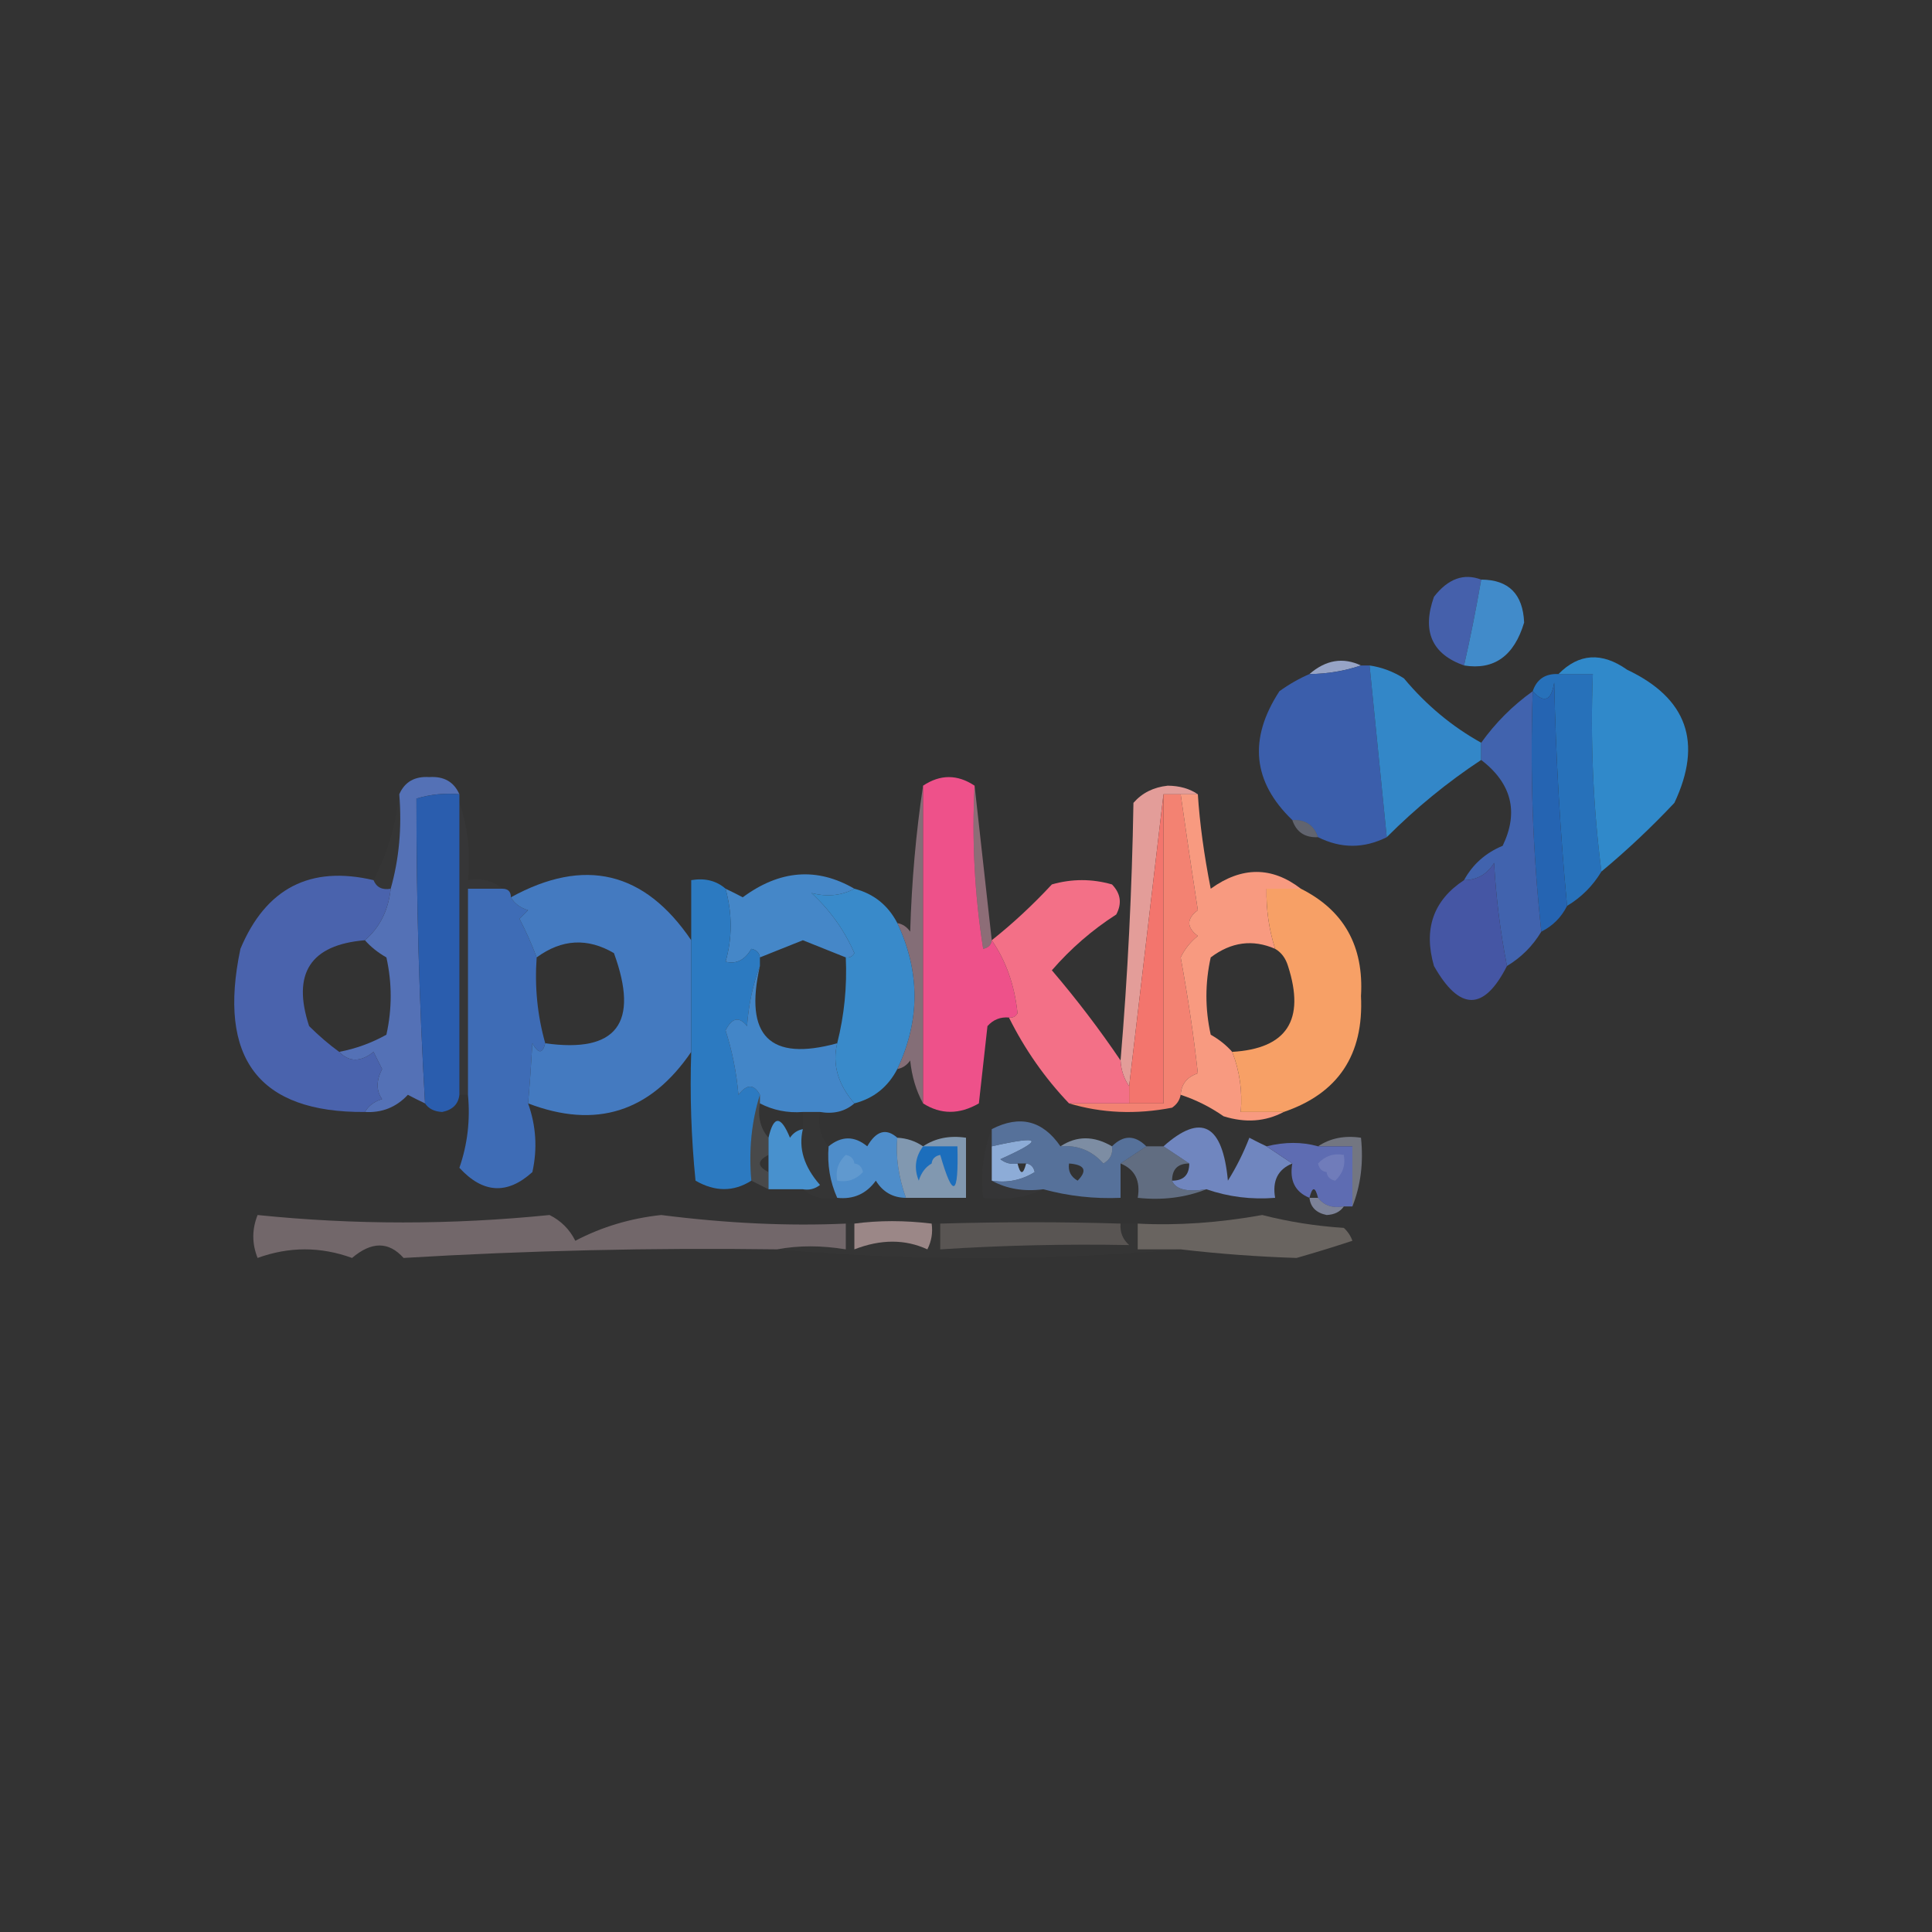 <?xml version="1.0" encoding="UTF-8"?>
<!DOCTYPE svg PUBLIC "-//W3C//DTD SVG 1.1//EN" "http://www.w3.org/Graphics/SVG/1.1/DTD/svg11.dtd">
<svg xmlns="http://www.w3.org/2000/svg" version="1.1" width="225px" height="225px" style="shape-rendering:geometricPrecision; text-rendering:geometricPrecision; image-rendering:optimizeQuality; fill-rule:evenodd; clip-rule:evenodd" xmlns:xlink="http://www.w3.org/1999/xlink">
<rect width="100%" height="100%" fill="#333333" stroke="none"/>
<g><path style="opacity:1" fill="#4560ab" d="M 172.5,67.5 C 171.903,70.941 171.237,74.275 170.5,77.5C 166.746,76.172 165.579,73.506 167,69.5C 168.637,67.394 170.47,66.728 172.5,67.5 Z"/></g>
<g><path style="opacity:1" fill="#418bca" d="M 172.5,67.5 C 175.695,67.513 177.362,69.18 177.5,72.5C 176.335,76.397 174.001,78.064 170.5,77.5C 171.237,74.275 171.903,70.941 172.5,67.5 Z"/></g>
<g><path style="opacity:0.898" fill="#a3b1d7" d="M 158.5,77.5 C 156.565,78.15 154.565,78.483 152.5,78.5C 154.402,76.849 156.402,76.516 158.5,77.5 Z"/></g>
<g><path style="opacity:1" fill="#3b5eab" d="M 158.5,77.5 C 158.833,77.5 159.167,77.5 159.5,77.5C 160.167,84.167 160.833,90.833 161.5,97.5C 158.833,98.833 156.167,98.833 153.5,97.5C 153.027,96.094 152.027,95.427 150.5,95.5C 145.877,91.055 145.377,86.055 149,80.5C 150.113,79.695 151.279,79.028 152.5,78.5C 154.565,78.483 156.565,78.15 158.5,77.5 Z"/></g>
<g><path style="opacity:1" fill="#2771ba" d="M 181.5,78.5 C 182.833,78.5 184.167,78.5 185.5,78.5C 185.201,86.253 185.534,93.92 186.5,101.5C 185.5,103.167 184.167,104.5 182.5,105.5C 181.695,96.911 181.195,88.244 181,79.5C 180.658,81.619 179.825,81.953 178.5,80.5C 178.973,79.094 179.973,78.427 181.5,78.5 Z"/></g>
<g><path style="opacity:1" fill="#3089ca" d="M 186.5,101.5 C 185.534,93.92 185.201,86.253 185.5,78.5C 184.167,78.5 182.833,78.5 181.5,78.5C 183.878,76.082 186.545,75.915 189.5,78C 196.48,81.309 198.314,86.475 195,93.5C 192.297,96.371 189.464,99.038 186.5,101.5 Z"/></g>
<g><path style="opacity:1" fill="#3387c8" d="M 159.5,77.5 C 160.922,77.709 162.255,78.209 163.5,79C 166.101,82.112 169.101,84.612 172.5,86.5C 172.5,87.167 172.5,87.833 172.5,88.5C 168.562,91.099 164.895,94.099 161.5,97.5C 160.833,90.833 160.167,84.167 159.5,77.5 Z"/></g>
<g><path style="opacity:1" fill="#2564b2" d="M 182.5,105.5 C 181.833,106.833 180.833,107.833 179.5,108.5C 178.506,99.348 178.173,90.015 178.5,80.5C 179.825,81.953 180.658,81.619 181,79.5C 181.195,88.244 181.695,96.911 182.5,105.5 Z"/></g>
<g><path style="opacity:1" fill="#4163ae" d="M 178.5,80.5 C 178.173,90.015 178.506,99.348 179.5,108.5C 178.5,110.167 177.167,111.5 175.5,112.5C 174.733,108.585 174.233,104.585 174,100.5C 173.184,101.823 172.017,102.489 170.5,102.5C 171.508,100.661 173.008,99.328 175,98.5C 176.89,94.579 176.057,91.246 172.5,88.5C 172.5,87.833 172.5,87.167 172.5,86.5C 174.167,84.167 176.167,82.167 178.5,80.5 Z"/></g>
<g><path style="opacity:0.014" fill="#f6f6f9" d="M 46.5,92.5 C 46.815,96.371 46.482,100.038 45.5,103.5C 44.508,103.672 43.842,103.338 43.5,102.5C 45.119,99.452 46.119,96.119 46.5,92.5 Z"/></g>
<g><path style="opacity:1" fill="#5471b6" d="M 53.5,92.5 C 51.801,92.34 50.134,92.507 48.5,93C 48.487,104.788 48.82,116.621 49.5,128.5C 48.85,128.196 48.184,127.863 47.5,127.5C 46.15,128.95 44.483,129.617 42.5,129.5C 42.917,128.778 43.584,128.278 44.5,128C 43.802,127.029 43.802,125.863 44.5,124.5C 44.167,123.833 43.833,123.167 43.5,122.5C 42.005,123.705 40.672,123.705 39.5,122.5C 41.441,122.131 43.275,121.464 45,120.5C 45.667,117.5 45.667,114.5 45,111.5C 44.005,110.934 43.172,110.267 42.5,109.5C 44.231,108.015 45.231,106.015 45.5,103.5C 46.482,100.038 46.815,96.371 46.5,92.5C 47.134,91.053 48.301,90.387 50,90.5C 51.699,90.387 52.866,91.053 53.5,92.5 Z"/></g>
<g><path style="opacity:0.999" fill="#2a5dae" d="M 53.5,92.5 C 53.5,92.833 53.5,93.167 53.5,93.5C 53.5,104.833 53.5,116.167 53.5,127.5C 53.38,128.586 52.713,129.253 51.5,129.5C 50.584,129.457 49.917,129.124 49.5,128.5C 48.82,116.621 48.487,104.788 48.5,93C 50.134,92.507 51.801,92.34 53.5,92.5 Z"/></g>
<g><path style="opacity:0.424" fill="#f2c0d4" d="M 107.5,91.5 C 107.5,103.833 107.5,116.167 107.5,128.5C 106.698,127.048 106.198,125.382 106,123.5C 105.617,124.056 105.117,124.389 104.5,124.5C 107.167,118.833 107.167,113.167 104.5,107.5C 105.117,107.611 105.617,107.944 106,108.5C 106.173,102.652 106.673,96.985 107.5,91.5 Z"/></g>
<g><path style="opacity:0.998" fill="#ee518a" d="M 113.5,91.5 C 113.17,97.868 113.504,104.202 114.5,110.5C 115.107,110.376 115.44,110.043 115.5,109.5C 117.162,111.912 118.162,114.746 118.5,118C 118.272,118.399 117.938,118.565 117.5,118.5C 116.504,118.414 115.671,118.748 115,119.5C 114.667,122.5 114.333,125.5 114,128.5C 111.726,129.811 109.56,129.811 107.5,128.5C 107.5,116.167 107.5,103.833 107.5,91.5C 109.5,90.167 111.5,90.167 113.5,91.5 Z"/></g>
<g><path style="opacity:0.887" fill="#f9aaa6" d="M 139.5,92.5 C 138.833,92.5 138.167,92.5 137.5,92.5C 136.833,92.5 136.167,92.5 135.5,92.5C 134.167,103.833 132.833,115.167 131.5,126.5C 130.89,125.609 130.557,124.609 130.5,123.5C 131.33,113.675 131.83,103.675 132,93.5C 133.009,92.342 134.342,91.675 136,91.5C 137.385,91.514 138.551,91.848 139.5,92.5 Z"/></g>
<g><path style="opacity:0.999" fill="#f3756d" d="M 135.5,92.5 C 135.5,104.5 135.5,116.5 135.5,128.5C 134.167,128.5 132.833,128.5 131.5,128.5C 131.5,127.833 131.5,127.167 131.5,126.5C 132.833,115.167 134.167,103.833 135.5,92.5 Z"/></g>
<g><path style="opacity:0.999" fill="#f38272" d="M 135.5,92.5 C 136.167,92.5 136.833,92.5 137.5,92.5C 138.139,97.003 138.806,101.503 139.5,106C 138.167,107 138.167,108 139.5,109C 138.643,109.689 137.977,110.522 137.5,111.5C 138.368,116.228 139.035,120.728 139.5,125C 138.244,125.417 137.577,126.25 137.5,127.5C 137.389,128.117 137.056,128.617 136.5,129C 132.311,129.812 128.311,129.645 124.5,128.5C 126.833,128.5 129.167,128.5 131.5,128.5C 132.833,128.5 134.167,128.5 135.5,128.5C 135.5,116.5 135.5,104.5 135.5,92.5 Z"/></g>
<g><path style="opacity:0.997" fill="#f89a80" d="M 137.5,92.5 C 138.167,92.5 138.833,92.5 139.5,92.5C 139.717,95.864 140.217,99.531 141,103.5C 144.618,100.895 148.118,100.895 151.5,103.5C 150.167,103.5 148.833,103.5 147.5,103.5C 147.448,105.903 147.781,108.236 148.5,110.5C 145.887,109.364 143.387,109.698 141,111.5C 140.333,114.5 140.333,117.5 141,120.5C 141.995,121.066 142.828,121.733 143.5,122.5C 144.369,124.717 144.702,127.05 144.5,129.5C 146.167,129.5 147.833,129.5 149.5,129.5C 147.372,130.629 145.039,130.796 142.5,130C 140.922,128.906 139.255,128.072 137.5,127.5C 137.577,126.25 138.244,125.417 139.5,125C 139.035,120.728 138.368,116.228 137.5,111.5C 137.977,110.522 138.643,109.689 139.5,109C 138.167,108 138.167,107 139.5,106C 138.806,101.503 138.139,97.003 137.5,92.5 Z"/></g>
<g><path style="opacity:0.02" fill="#f8f7fa" d="M 53.5,93.5 C 54.477,96.287 54.81,99.287 54.5,102.5C 56.099,102.232 57.432,102.566 58.5,103.5C 57.167,103.5 55.833,103.5 54.5,103.5C 54.5,111.5 54.5,119.5 54.5,127.5C 54.167,127.5 53.833,127.5 53.5,127.5C 53.5,116.167 53.5,104.833 53.5,93.5 Z"/></g>
<g><path style="opacity:0.456" fill="#f7b2c8" d="M 113.5,91.5 C 114.167,97.5 114.833,103.5 115.5,109.5C 115.44,110.043 115.107,110.376 114.5,110.5C 113.504,104.202 113.17,97.868 113.5,91.5 Z"/></g>
<g><path style="opacity:0.361" fill="#b3b9d8" d="M 150.5,95.5 C 152.027,95.427 153.027,96.094 153.5,97.5C 151.973,97.573 150.973,96.906 150.5,95.5 Z"/></g>
<g><path style="opacity:1" fill="#4a63ad" d="M 43.5,102.5 C 43.842,103.338 44.508,103.672 45.5,103.5C 45.231,106.015 44.231,108.015 42.5,109.5C 36.151,110.027 33.984,113.361 36,119.5C 37.145,120.636 38.312,121.636 39.5,122.5C 40.672,123.705 42.005,123.705 43.5,122.5C 43.833,123.167 44.167,123.833 44.5,124.5C 43.802,125.863 43.802,127.029 44.5,128C 43.584,128.278 42.917,128.778 42.5,129.5C 30.145,129.593 25.311,123.26 28,110.5C 30.962,103.436 36.128,100.77 43.5,102.5 Z"/></g>
<g><path style="opacity:1" fill="#4587c8" d="M 99.5,103.5 C 97.987,104.309 96.32,104.476 94.5,104C 96.658,105.983 98.325,108.317 99.5,111C 99.272,111.399 98.938,111.565 98.5,111.5C 96.862,110.841 95.195,110.174 93.5,109.5C 91.805,110.174 90.138,110.841 88.5,111.5C 88.44,110.957 88.107,110.624 87.5,110.5C 86.743,111.811 85.743,112.311 84.5,112C 85.291,109.25 85.291,106.417 84.5,103.5C 85.15,103.804 85.817,104.137 86.5,104.5C 90.819,101.307 95.152,100.973 99.5,103.5 Z"/></g>
<g><path style="opacity:1" fill="#398aca" d="M 99.5,103.5 C 101.749,104.08 103.415,105.413 104.5,107.5C 107.167,113.167 107.167,118.833 104.5,124.5C 103.415,126.587 101.749,127.92 99.5,128.5C 97.577,126.273 96.91,123.94 97.5,121.5C 98.324,118.236 98.658,114.902 98.5,111.5C 98.938,111.565 99.272,111.399 99.5,111C 98.325,108.317 96.658,105.983 94.5,104C 96.32,104.476 97.987,104.309 99.5,103.5 Z"/></g>
<g><path style="opacity:1" fill="#4556a4" d="M 175.5,112.5 C 172.82,117.772 169.987,117.772 167,112.5C 165.756,108.191 166.923,104.858 170.5,102.5C 172.017,102.489 173.184,101.823 174,100.5C 174.233,104.585 174.733,108.585 175.5,112.5 Z"/></g>
<g><path style="opacity:1" fill="#3e6cb6" d="M 58.5,103.5 C 59.167,103.5 59.5,103.833 59.5,104.5C 59.917,105.222 60.584,105.722 61.5,106C 61.167,106.333 60.833,106.667 60.5,107C 61.267,108.47 61.933,109.97 62.5,111.5C 62.253,114.939 62.586,118.272 63.5,121.5C 63.19,122.738 62.69,122.738 62,121.5C 61.856,124.025 61.69,126.358 61.5,128.5C 62.435,131.113 62.602,133.779 62,136.5C 59.073,139.156 56.24,138.99 53.5,136C 54.444,133.281 54.777,130.448 54.5,127.5C 54.5,119.5 54.5,111.5 54.5,103.5C 55.833,103.5 57.167,103.5 58.5,103.5 Z"/></g>
<g><path style="opacity:1" fill="#447ac0" d="M 80.5,109.5 C 80.5,113.833 80.5,118.167 80.5,122.5C 75.725,129.52 69.392,131.52 61.5,128.5C 61.69,126.358 61.856,124.025 62,121.5C 62.69,122.738 63.19,122.738 63.5,121.5C 71.814,122.665 74.481,119.165 71.5,111C 68.421,109.195 65.421,109.361 62.5,111.5C 61.933,109.97 61.267,108.47 60.5,107C 60.833,106.667 61.167,106.333 61.5,106C 60.584,105.722 59.917,105.222 59.5,104.5C 68.055,99.798 75.055,101.465 80.5,109.5 Z"/></g>
<g><path style="opacity:1" fill="#2c7ac1" d="M 84.5,103.5 C 85.291,106.417 85.291,109.25 84.5,112C 85.743,112.311 86.743,111.811 87.5,110.5C 88.107,110.624 88.44,110.957 88.5,111.5C 88.5,111.833 88.5,112.167 88.5,112.5C 87.686,114.631 87.186,116.964 87,119.5C 86.086,118.346 85.253,118.513 84.5,120C 85.274,122.405 85.774,124.905 86,127.5C 86.977,126.226 87.811,126.226 88.5,127.5C 87.521,130.625 87.187,133.958 87.5,137.5C 85.44,138.811 83.273,138.811 81,137.5C 80.501,132.511 80.334,127.511 80.5,122.5C 80.5,118.167 80.5,113.833 80.5,109.5C 80.5,107.167 80.5,104.833 80.5,102.5C 82.099,102.232 83.432,102.566 84.5,103.5 Z"/></g>
<g><path style="opacity:1" fill="#f7a066" d="M 151.5,103.5 C 156.514,106.016 158.847,110.182 158.5,116C 158.838,122.846 155.838,127.346 149.5,129.5C 147.833,129.5 146.167,129.5 144.5,129.5C 144.702,127.05 144.369,124.717 143.5,122.5C 149.867,122.128 152.034,118.794 150,112.5C 149.722,111.584 149.222,110.918 148.5,110.5C 147.781,108.236 147.448,105.903 147.5,103.5C 148.833,103.5 150.167,103.5 151.5,103.5 Z"/></g>
<g><path style="opacity:1" fill="#f37087" d="M 130.5,123.5 C 130.557,124.609 130.89,125.609 131.5,126.5C 131.5,127.167 131.5,127.833 131.5,128.5C 129.167,128.5 126.833,128.5 124.5,128.5C 121.687,125.554 119.354,122.221 117.5,118.5C 117.938,118.565 118.272,118.399 118.5,118C 118.162,114.746 117.162,111.912 115.5,109.5C 117.937,107.567 120.271,105.4 122.5,103C 124.833,102.333 127.167,102.333 129.5,103C 130.517,104.049 130.684,105.216 130,106.5C 127.205,108.293 124.705,110.46 122.5,113C 125.383,116.376 128.049,119.876 130.5,123.5 Z"/></g>
<g><path style="opacity:1" fill="#4386c8" d="M 88.5,112.5 C 86.648,120.65 89.648,123.65 97.5,121.5C 96.91,123.94 97.577,126.273 99.5,128.5C 98.432,129.434 97.099,129.768 95.5,129.5C 94.833,129.5 94.167,129.5 93.5,129.5C 91.709,129.634 90.042,129.301 88.5,128.5C 88.5,128.167 88.5,127.833 88.5,127.5C 87.811,126.226 86.977,126.226 86,127.5C 85.774,124.905 85.274,122.405 84.5,120C 85.253,118.513 86.086,118.346 87,119.5C 87.186,116.964 87.686,114.631 88.5,112.5 Z"/></g>
<g><path style="opacity:0.12" fill="#e6eff5" d="M 88.5,127.5 C 88.5,127.833 88.5,128.167 88.5,128.5C 88.232,130.099 88.566,131.432 89.5,132.5C 89.5,133.167 89.5,133.833 89.5,134.5C 88.167,135.167 88.167,135.833 89.5,136.5C 89.5,137.167 89.5,137.833 89.5,138.5C 88.833,138.167 88.167,137.833 87.5,137.5C 87.187,133.958 87.521,130.625 88.5,127.5 Z"/></g>
<g><path style="opacity:0.017" fill="#dde5f0" d="M 115.5,131.5 C 115.5,132.167 115.5,132.833 115.5,133.5C 115.5,134.833 115.5,136.167 115.5,137.5C 117.265,138.461 119.265,138.795 121.5,138.5C 119.393,139.468 117.059,139.802 114.5,139.5C 114.194,136.615 114.527,133.948 115.5,131.5 Z"/></g>
<g><path style="opacity:0.011" fill="#d2e1ef" d="M 93.5,129.5 C 94.167,129.5 94.833,129.5 95.5,129.5C 95.232,131.099 95.566,132.432 96.5,133.5C 96.325,135.621 96.659,137.621 97.5,139.5C 95.901,139.768 94.568,139.434 93.5,138.5C 94.239,138.631 94.906,138.464 95.5,138C 93.637,135.882 92.97,133.716 93.5,131.5C 93.5,130.833 93.5,130.167 93.5,129.5 Z"/></g>
<g><path style="opacity:1" fill="#4891ce" d="M 93.5,131.5 C 92.97,133.716 93.637,135.882 95.5,138C 94.906,138.464 94.239,138.631 93.5,138.5C 92.167,138.5 90.833,138.5 89.5,138.5C 89.5,137.833 89.5,137.167 89.5,136.5C 89.5,135.833 89.5,135.167 89.5,134.5C 89.5,133.833 89.5,133.167 89.5,132.5C 90.096,129.887 90.929,129.887 92,132.5C 92.383,131.944 92.883,131.611 93.5,131.5 Z"/></g>
<g><path style="opacity:0.46" fill="#bdc4dc" d="M 153.5,133.5 C 154.919,132.549 156.585,132.216 158.5,132.5C 158.806,135.385 158.473,138.052 157.5,140.5C 157.5,138.167 157.5,135.833 157.5,133.5C 156.167,133.5 154.833,133.5 153.5,133.5 Z"/></g>
<g><path style="opacity:0.5" fill="#91a8d1" d="M 133.5,133.5 C 134.167,133.5 134.833,133.5 135.5,133.5C 136.5,134.167 137.5,134.833 138.5,135.5C 137.167,135.5 136.5,136.167 136.5,137.5C 136.899,138.521 138.233,138.854 140.5,138.5C 138.052,139.473 135.385,139.806 132.5,139.5C 132.843,137.517 132.176,136.183 130.5,135.5C 131.5,134.833 132.5,134.167 133.5,133.5 Z"/></g>
<g><path style="opacity:1" fill="#7086bf" d="M 147.5,133.5 C 148.5,134.167 149.5,134.833 150.5,135.5C 148.824,136.183 148.157,137.517 148.5,139.5C 145.721,139.721 143.054,139.388 140.5,138.5C 138.233,138.854 136.899,138.521 136.5,137.5C 137.833,137.5 138.5,136.833 138.5,135.5C 137.5,134.833 136.5,134.167 135.5,133.5C 139.887,129.591 142.387,130.924 143,137.5C 143.98,135.941 144.813,134.274 145.5,132.5C 146.183,132.863 146.85,133.196 147.5,133.5 Z"/></g>
<g><path style="opacity:1" fill="#5e6cb2" d="M 153.5,133.5 C 154.833,133.5 156.167,133.5 157.5,133.5C 157.5,135.833 157.5,138.167 157.5,140.5C 157.167,140.5 156.833,140.5 156.5,140.5C 155.209,140.737 154.209,140.404 153.5,139.5C 153.167,138.167 152.833,138.167 152.5,139.5C 150.824,138.817 150.157,137.483 150.5,135.5C 149.5,134.833 148.5,134.167 147.5,133.5C 149.643,132.973 151.643,132.973 153.5,133.5 Z"/></g>
<g><path style="opacity:0.169" fill="#cbcee3" d="M 154.5,136.5 C 153.957,136.44 153.624,136.107 153.5,135.5C 154.325,134.614 155.325,134.281 156.5,134.5C 156.719,135.675 156.386,136.675 155.5,137.5C 154.893,137.376 154.56,137.043 154.5,136.5 Z"/></g>
<g><path style="opacity:1" fill="#4e8dca" d="M 104.5,132.5 C 104.299,134.708 104.633,137.041 105.5,139.5C 103.983,139.489 102.816,138.823 102,137.5C 100.89,139.037 99.39,139.703 97.5,139.5C 96.659,137.621 96.325,135.621 96.5,133.5C 98.01,132.272 99.51,132.272 101,133.5C 102.041,131.689 103.207,131.355 104.5,132.5 Z"/></g>
<g><path style="opacity:0.129" fill="#dde9f3" d="M 99.5,135.5 C 100.043,135.56 100.376,135.893 100.5,136.5C 99.675,137.386 98.675,137.719 97.5,137.5C 97.281,136.325 97.614,135.325 98.5,134.5C 99.107,134.624 99.44,134.957 99.5,135.5 Z"/></g>
<g><path style="opacity:1" fill="#8dacd7" d="M 118.5,135.5 C 118.833,136.833 119.167,136.833 119.5,135.5C 120.043,135.56 120.376,135.893 120.5,136.5C 118.955,137.452 117.288,137.785 115.5,137.5C 115.5,136.167 115.5,134.833 115.5,133.5C 121.332,132.183 121.665,132.683 116.5,135C 117.094,135.464 117.761,135.631 118.5,135.5 Z"/></g>
<g><path style="opacity:0.725" fill="#9fbedf" d="M 104.5,132.5 C 105.609,132.557 106.609,132.89 107.5,133.5C 108.919,132.549 110.585,132.216 112.5,132.5C 112.5,134.833 112.5,137.167 112.5,139.5C 110.167,139.5 107.833,139.5 105.5,139.5C 104.633,137.041 104.299,134.708 104.5,132.5 Z"/></g>
<g><path style="opacity:1" fill="#1c6ebc" d="M 107.5,133.5 C 108.833,133.5 110.167,133.5 111.5,133.5C 111.653,139.324 110.987,139.657 109.5,134.5C 108.893,134.624 108.56,134.957 108.5,135.5C 107.778,135.918 107.278,136.584 107,137.5C 106.421,136.072 106.588,134.738 107.5,133.5 Z"/></g>
<g><path style="opacity:0.702" fill="#668cc6" d="M 123.5,133.5 C 125.492,133.328 127.158,133.995 128.5,135.5C 129.298,135.043 129.631,134.376 129.5,133.5C 130.833,132.167 132.167,132.167 133.5,133.5C 132.5,134.167 131.5,134.833 130.5,135.5C 130.5,136.833 130.5,138.167 130.5,139.5C 127.43,139.632 124.43,139.299 121.5,138.5C 119.265,138.795 117.265,138.461 115.5,137.5C 117.288,137.785 118.955,137.452 120.5,136.5C 120.376,135.893 120.043,135.56 119.5,135.5C 119.167,135.5 118.833,135.5 118.5,135.5C 117.761,135.631 117.094,135.464 116.5,135C 121.665,132.683 121.332,132.183 115.5,133.5C 115.5,132.833 115.5,132.167 115.5,131.5C 118.762,129.821 121.429,130.488 123.5,133.5 Z M 124.5,135.5 C 126.337,135.639 126.67,136.306 125.5,137.5C 124.702,137.043 124.369,136.376 124.5,135.5 Z"/></g>
<g><path style="opacity:0.682" fill="#a0b8d8" d="M 123.5,133.5 C 125.389,132.258 127.389,132.258 129.5,133.5C 129.631,134.376 129.298,135.043 128.5,135.5C 127.158,133.995 125.492,133.328 123.5,133.5 Z"/></g>
<g><path style="opacity:0.631" fill="#a7b0d2" d="M 152.5,139.5 C 152.833,139.5 153.167,139.5 153.5,139.5C 154.209,140.404 155.209,140.737 156.5,140.5C 156.083,141.124 155.416,141.457 154.5,141.5C 153.287,141.253 152.62,140.586 152.5,139.5 Z"/></g>
<g><path style="opacity:0.012" fill="#fefdfd" d="M 98.5,142.5 C 98.833,142.5 99.167,142.5 99.5,142.5C 99.5,143.5 99.5,144.5 99.5,145.5C 102.58,144.304 105.413,144.304 108,145.5C 108.483,144.552 108.649,143.552 108.5,142.5C 108.833,142.5 109.167,142.5 109.5,142.5C 109.5,143.5 109.5,144.5 109.5,145.5C 116.783,145.03 124.116,144.864 131.5,145C 130.748,144.329 130.414,143.496 130.5,142.5C 131.167,142.5 131.833,142.5 132.5,142.5C 132.5,143.5 132.5,144.5 132.5,145.5C 134.167,145.5 135.833,145.5 137.5,145.5C 121.833,146.833 106.167,146.833 90.5,145.5C 92.995,145.031 95.661,145.031 98.5,145.5C 98.5,144.5 98.5,143.5 98.5,142.5 Z"/></g>
<g><path style="opacity:0.276" fill="#f9e4d6" d="M 137.5,145.5 C 135.833,145.5 134.167,145.5 132.5,145.5C 132.5,144.5 132.5,143.5 132.5,142.5C 137.112,142.742 141.945,142.409 147,141.5C 150.076,142.288 153.242,142.788 156.5,143C 156.957,143.414 157.291,143.914 157.5,144.5C 155.314,145.221 153.147,145.887 151,146.5C 146.463,146.356 141.963,146.023 137.5,145.5 Z"/></g>
<g><path style="opacity:0.543" fill="#f3cfce" d="M 108.5,142.5 C 108.649,143.552 108.483,144.552 108,145.5C 105.413,144.304 102.58,144.304 99.5,145.5C 99.5,144.5 99.5,143.5 99.5,142.5C 102.354,142.118 105.354,142.118 108.5,142.5 Z"/></g>
<g><path style="opacity:0.318" fill="#f8d8df" d="M 98.5,142.5 C 98.5,143.5 98.5,144.5 98.5,145.5C 95.661,145.031 92.995,145.031 90.5,145.5C 75.928,145.302 61.428,145.636 47,146.5C 45.271,144.566 43.271,144.566 41,146.5C 37.333,145.167 33.667,145.167 30,146.5C 29.333,144.833 29.333,143.167 30,141.5C 41.244,142.655 52.577,142.655 64,141.5C 65.333,142.167 66.333,143.167 67,144.5C 70.077,142.885 73.41,141.885 77,141.5C 84.639,142.471 91.806,142.804 98.5,142.5 Z"/></g>
<g><path style="opacity:0.196" fill="#f8e0da" d="M 130.5,142.5 C 130.414,143.496 130.748,144.329 131.5,145C 124.116,144.864 116.783,145.03 109.5,145.5C 109.5,144.5 109.5,143.5 109.5,142.5C 116.783,142.289 123.783,142.289 130.5,142.5 Z"/></g>
</svg>

